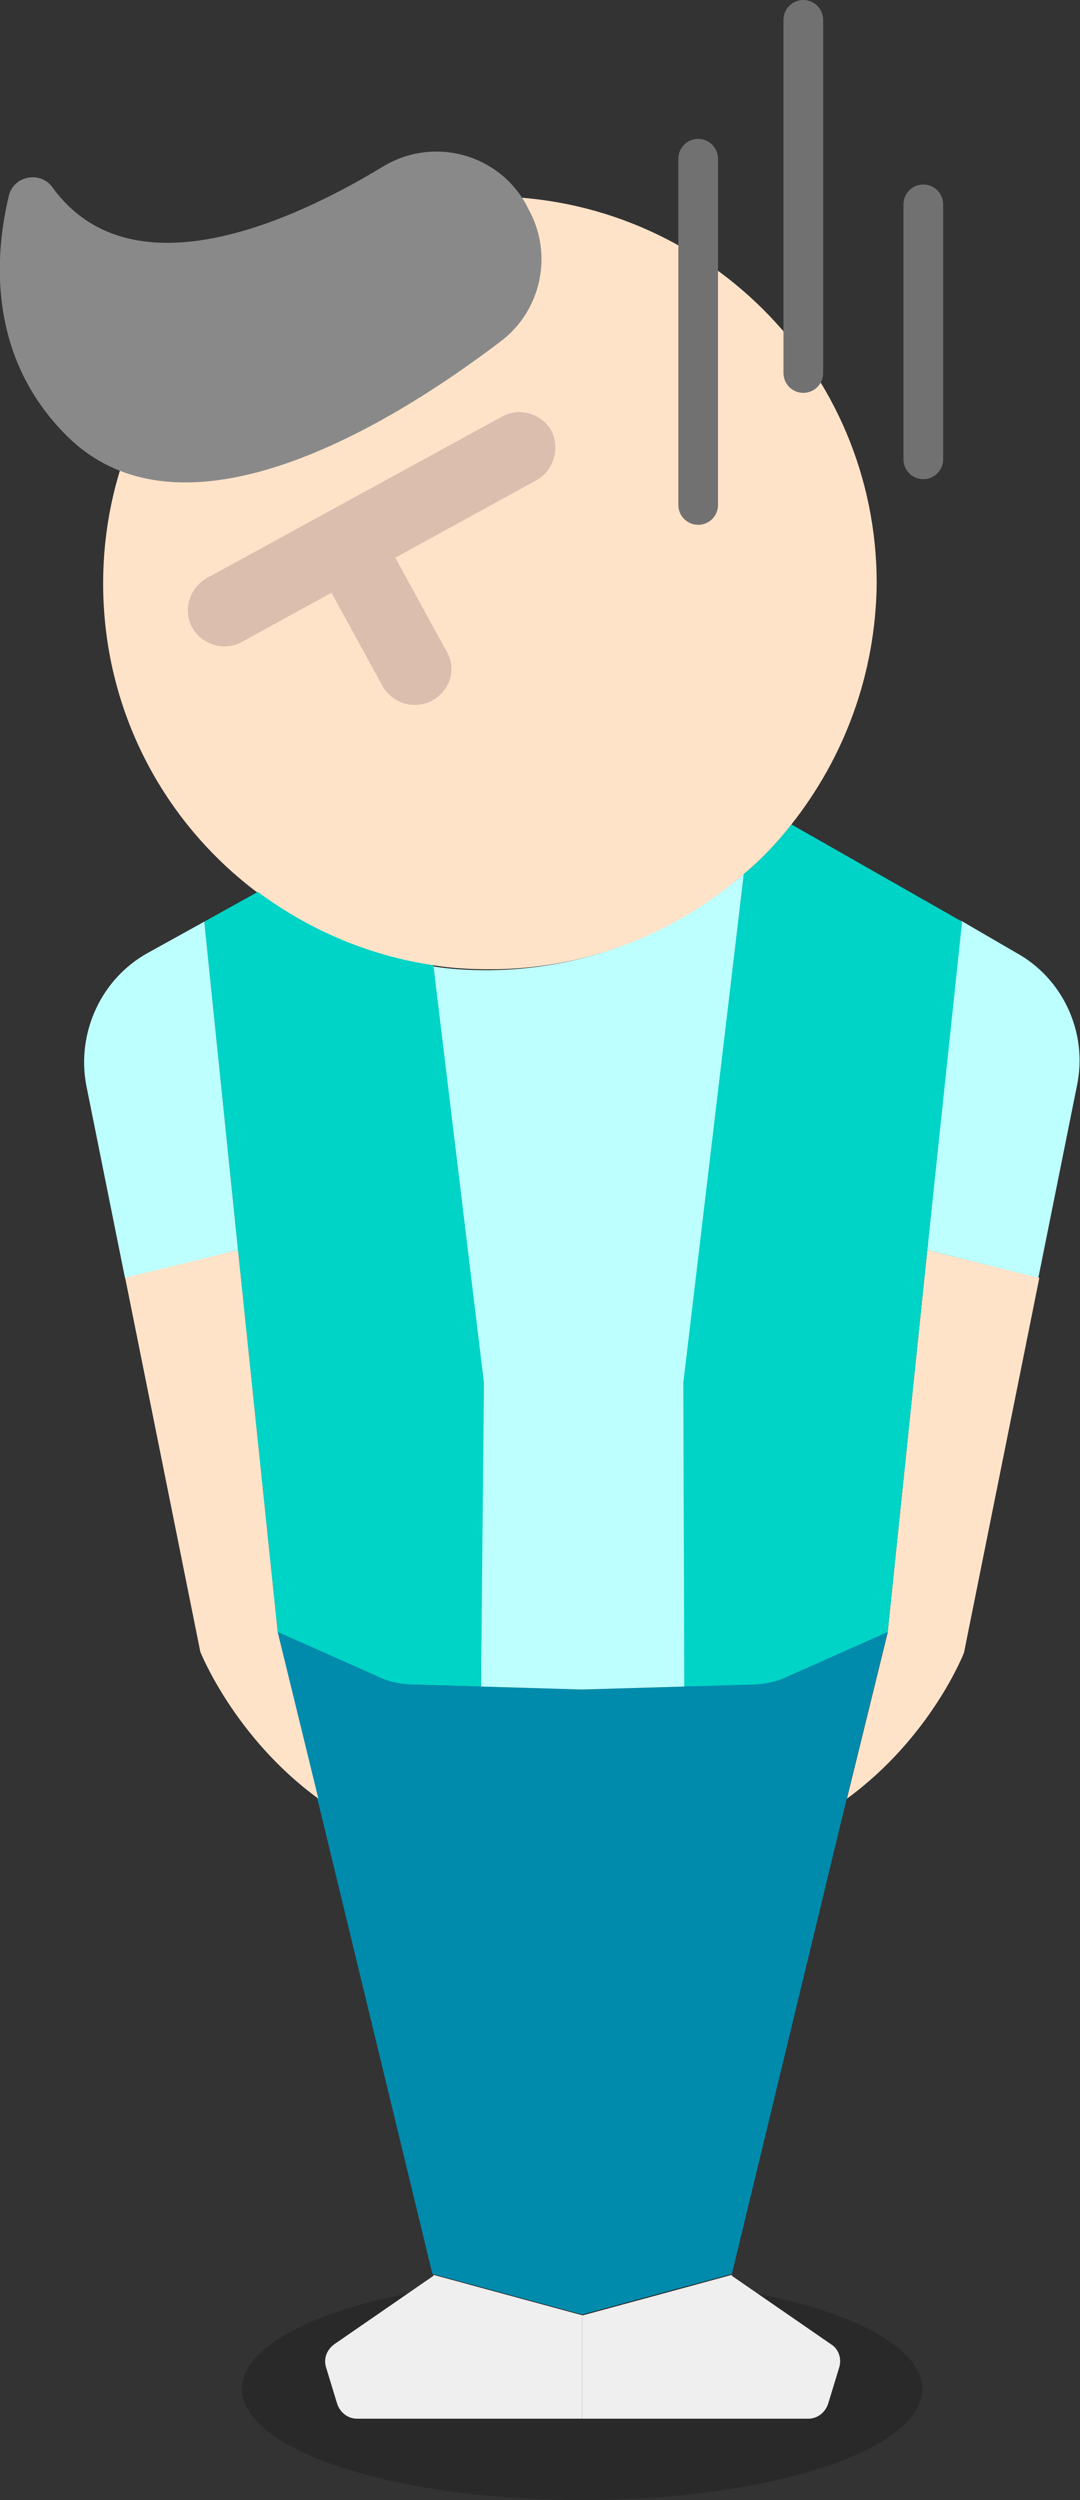 <?xml version="1.0" encoding="utf-8"?>
<!-- Generator: Adobe Illustrator 18.0.0, SVG Export Plug-In . SVG Version: 6.00 Build 0)  -->
<!DOCTYPE svg PUBLIC "-//W3C//DTD SVG 1.1//EN" "http://www.w3.org/Graphics/SVG/1.1/DTD/svg11.dtd">
<svg version="1.1" xmlns="http://www.w3.org/2000/svg" xmlns:xlink="http://www.w3.org/1999/xlink" x="0px" y="0px"
	 viewBox="0 0 108.9 252" enable-background="new 0 0 108.9 252" xml:space="preserve">
<rect x="0" y="0" width="108.9" height="252" fill="#333333" stroke="none"/>
<g id="圖層_1">
	<g>
		<ellipse opacity="0.2" cx="58.7" cy="240.8" rx="34.3" ry="11.2"/>
		<g>
			<g>
				<g>
					<g id="XMLID_17_">
						<g>
							<path fill="#FFE3C9" d="M104.8,128.8l-7.6,37.8c0,0-3.3,8.5-11.8,14.7l4.1-16.7l4-38.6L104.8,128.8z"/>
							<path fill="#BDFFFF" d="M93.5,126l3.4-33.1l0-0.1l5.5,3.2c4.8,2.6,7.3,8.1,6.2,13.4l-3.9,19.4L93.5,126z"/>
							<path fill="#00D4C7" d="M93.5,126l-4,38.6l-9.9,4.4c-1.3,0.6-2.6,0.9-3.9,0.9L69,170l-0.2-30.5L75,88.1
								c1.8-1.5,3.4-3.2,4.8-5l17.2,9.8l0,0.1L93.5,126z"/>
							<path fill="#008BAD" d="M48.5,170l10.3,0.3L69,170l6.7-0.2c1.4,0,2.7-0.3,3.9-0.9l9.9-4.4l-4.1,16.7l-11.6,48l0,0l-15.1,4.1
								l-15.1-4.1l0,0L32,181.3L28,164.5l9.9,4.4c1.3,0.6,2.6,0.9,3.9,0.9L48.5,170z"/>
							<path fill="#EFEFEF" d="M83.8,236.3c0.8,0.5,1.1,1.5,0.8,2.4l-1.1,3.6c-0.3,0.9-1.1,1.5-2,1.5H58.7v-10.2v-0.2l15.1-4.1
								l0,0.1L83.8,236.3z"/>
							<path fill="#FFE3C9" d="M79.8,83.1c-1.4,1.8-3,3.5-4.8,5c-6.8,6-15.8,9.6-25.6,9.6c-1.9,0-3.8-0.1-5.7-0.4
								C37.1,96.4,31,93.8,26,90c-9.5-7.1-15.6-18.4-15.6-31.2c0-21.5,17.5-39,39-39s39,17.4,39,39C88.3,68,85.1,76.4,79.8,83.1z"/>
							<path fill="#BDFFFF" d="M75,88.1l-6.1,51.3L69,170l-10.3,0.3L48.5,170l0.2-30.5l-5.1-42.1c1.8,0.3,3.7,0.4,5.7,0.4
								C59.1,97.7,68.1,94.1,75,88.1z"/>
							<path fill="#EFEFEF" d="M58.7,233.6v10.2H36c-0.9,0-1.7-0.6-2-1.5l-1.1-3.6c-0.3-0.9,0-1.8,0.8-2.4l10-6.9l0-0.1l15.1,4.1
								V233.6z"/>
							<path fill="#00D4C7" d="M24,126l-3.4-33.1l5.4-3c5.1,3.8,11.1,6.4,17.7,7.4l5.1,42.1L48.5,170l-6.7-0.2
								c-1.4,0-2.7-0.3-3.9-0.9l-9.9-4.4L24,126z"/>
							<path fill="#FFE3C9" d="M28,164.5l4.1,16.8c-8.5-6.2-11.9-14.8-11.9-14.8l-7.6-37.8L24,126L28,164.5z"/>
							<path fill="#BDFFFF" d="M20.6,92.9L24,126l-11.4,2.8l-3.9-19.4C7.7,104.1,10.2,98.6,15,96L20.6,92.9z"/>
						</g>
					</g>
				</g>
				<path fill="#898989" d="M5.3,18.9c-1.2-1.7-3.9-1.2-4.4,0.8C-0.6,25.9-1.2,36,6.7,43.9c11.8,11.8,32.9-1.2,43.8-9.5
					c4.1-3.1,5.3-8.8,2.8-13.3l-0.2-0.4c-2.8-5.2-9.4-7-14.5-3.9C28.7,22.8,13,29.5,5.3,18.9z"/>
				<g>
					<g>
						<path fill="#DBBEAD" d="M54.1,48.4L24.4,64.7c-1.8,1-4,0.3-5-1.4c-1-1.8-0.3-4,1.4-5L50.6,42c1.8-1,4-0.3,5,1.4
							C56.5,45.2,55.8,47.5,54.1,48.4z"/>
					</g>
					<g>
						<path fill="#DBBEAD" d="M43.6,70.6c-1.8,1-4,0.3-5-1.4l-6.9-12.6c-1-1.8-0.3-4,1.4-5c1.8-1,4-0.3,5,1.4l6.9,12.6
							C46.1,67.4,45.4,69.6,43.6,70.6z"/>
					</g>
				</g>
			</g>
			
				<line fill="none" stroke="#727171" stroke-width="4" stroke-linecap="round" stroke-miterlimit="10" x1="93.1" y1="20.6" x2="93.1" y2="46.3"/>
			
				<line fill="none" stroke="#727171" stroke-width="4" stroke-linecap="round" stroke-miterlimit="10" x1="81" y1="2" x2="81" y2="37.6"/>
			
				<line fill="none" stroke="#727171" stroke-width="4" stroke-linecap="round" stroke-miterlimit="10" x1="70.4" y1="16" x2="70.4" y2="50.9"/>
		</g>
	</g>
</g>
<g id="Layer_2">
</g>
</svg>
